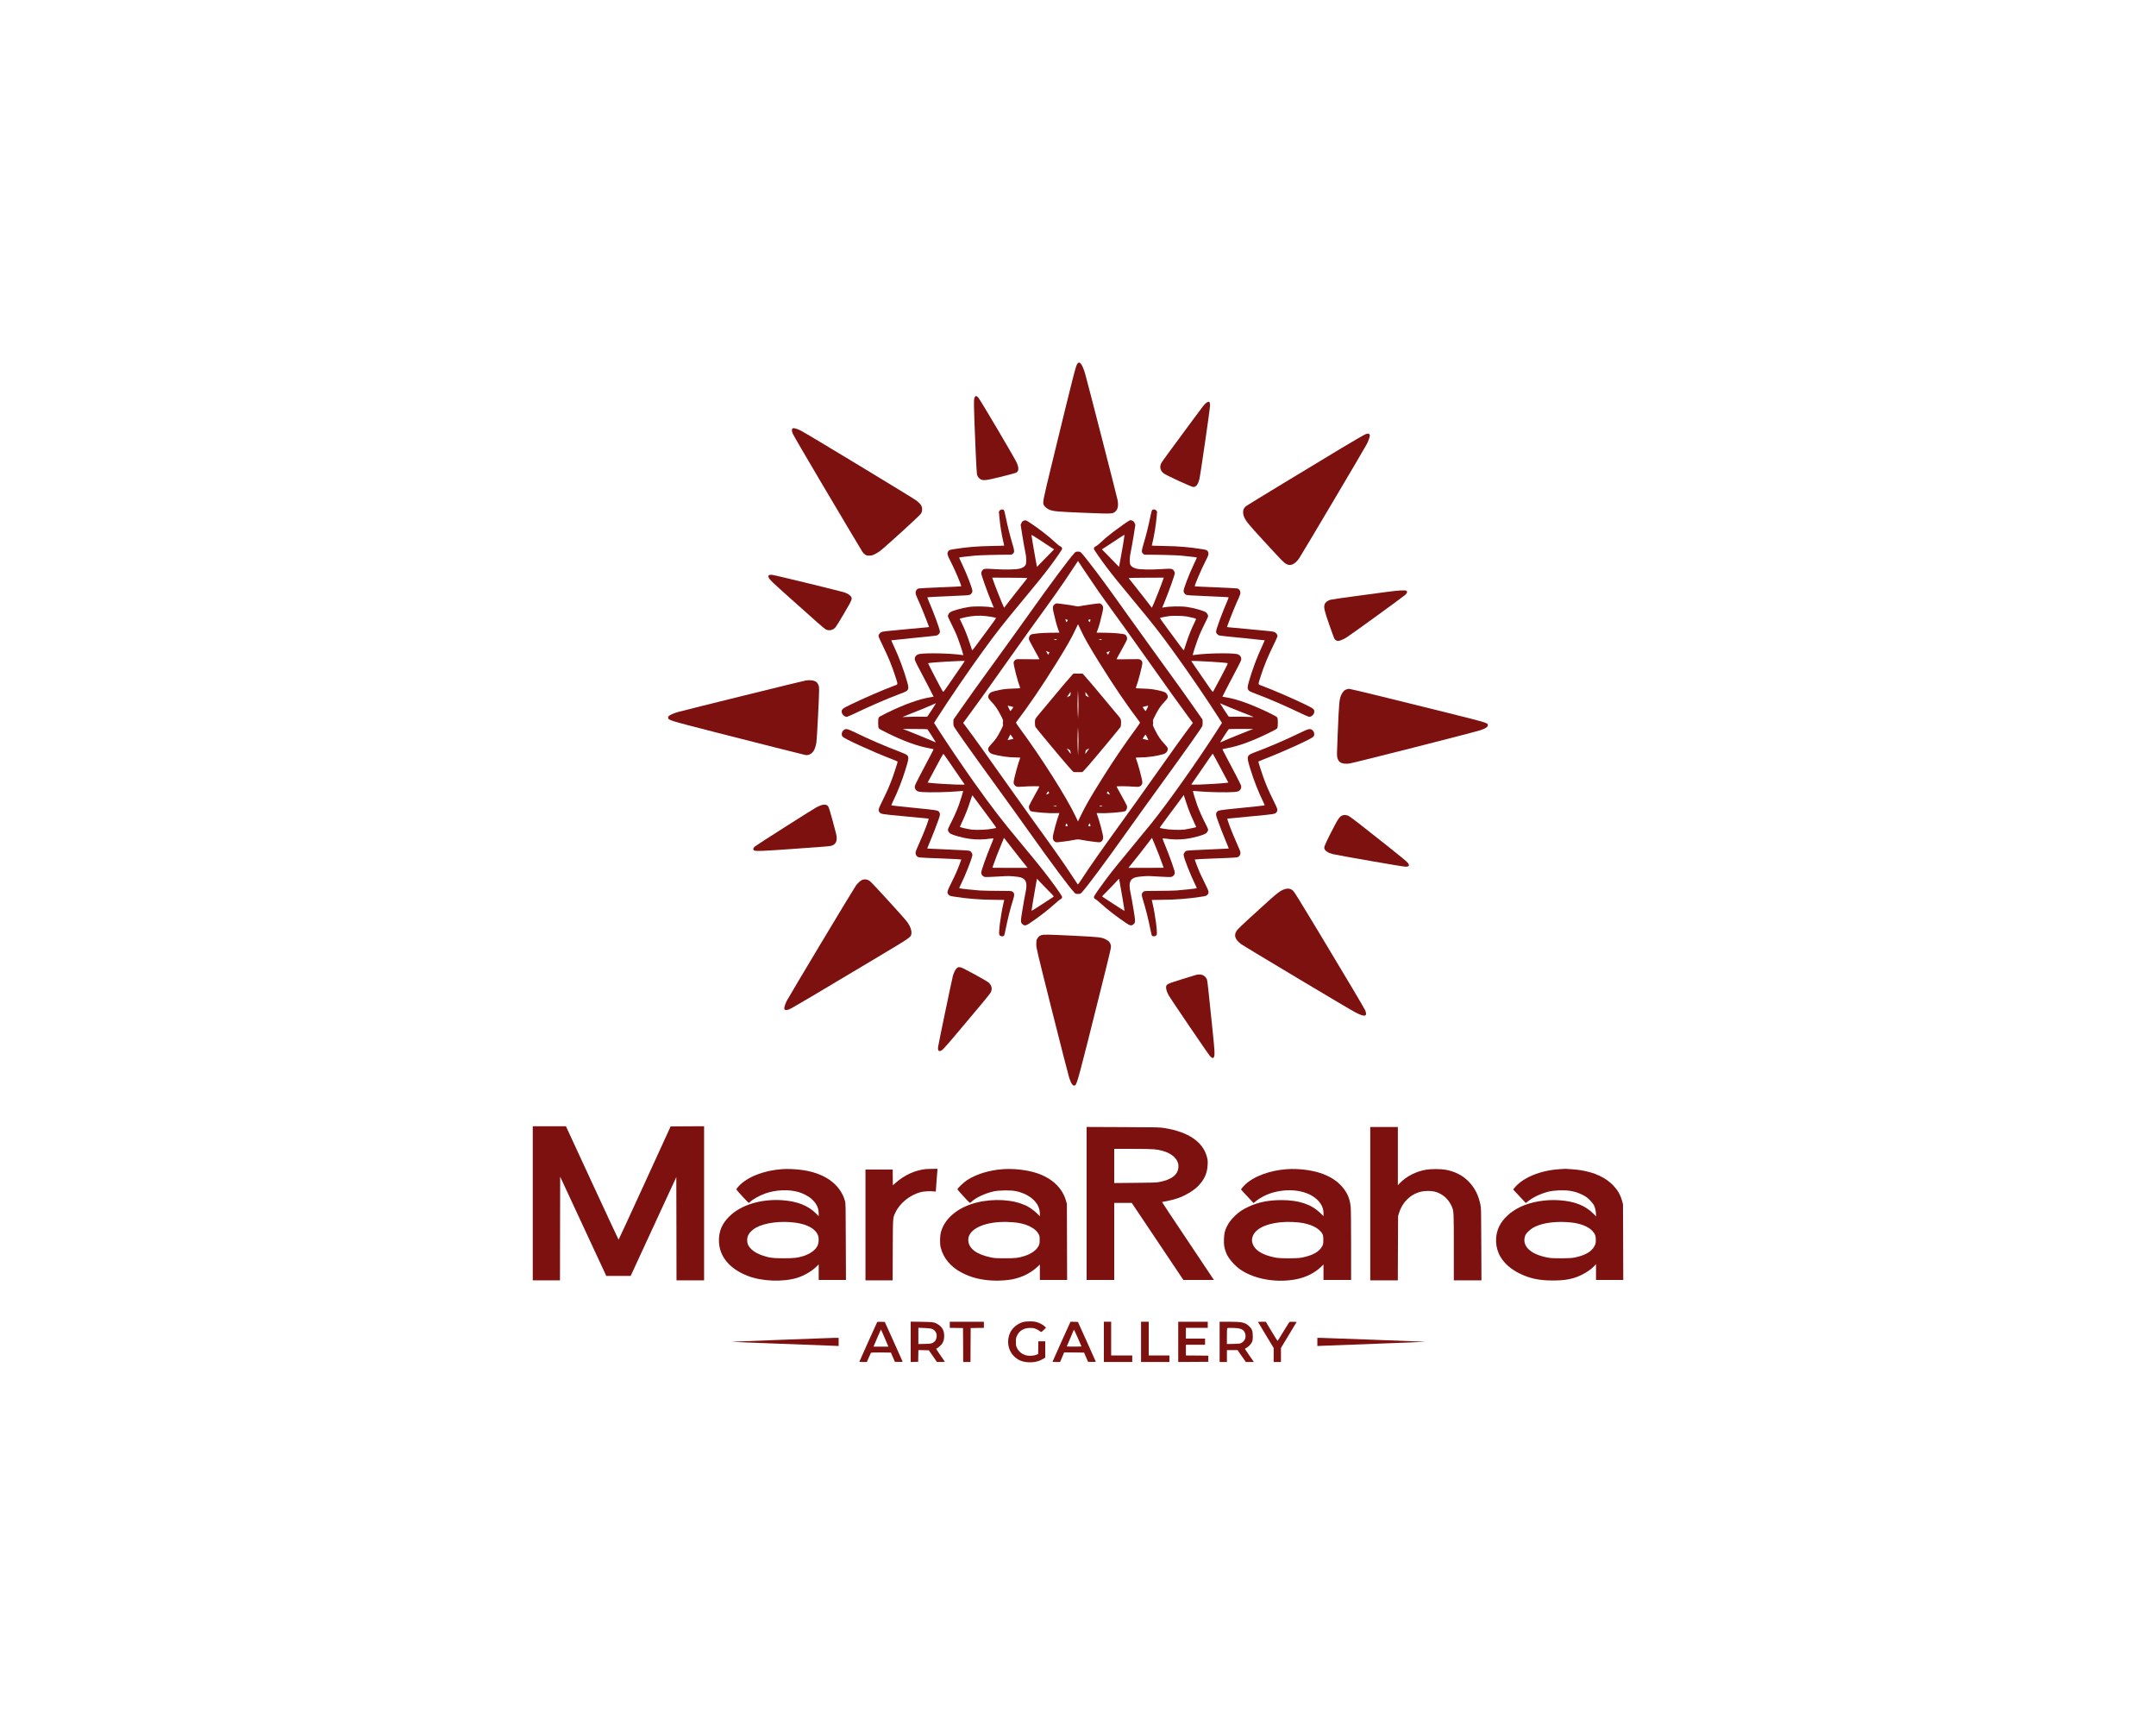 <?xml version="1.0" standalone="no"?>
<!DOCTYPE svg PUBLIC "-//W3C//DTD SVG 20010904//EN"
 "http://www.w3.org/TR/2001/REC-SVG-20010904/DTD/svg10.dtd">
<svg version="1.0" xmlns="http://www.w3.org/2000/svg"
 width="5625pt" height="4500pt" viewBox="0 0 5625 4500"
 preserveAspectRatio="xMidYMid meet">

<g transform="translate(0,4500) scale(0.1,-0.1)"
fill="#7d110f" stroke="none">
<path d="M28117 35522 c-48 -53 -64 -116 -679 -2642 -229 -944 -239 -992 -205
-1056 24 -46 92 -101 154 -124 108 -40 207 -49 889 -77 755 -30 754 -30 825
34 63 57 82 149 58 293 -11 68 -799 3135 -848 3300 -73 243 -138 335 -194 272z"/>
<path d="M25433 34643 c-33 -51 -32 -150 22 -1423 13 -311 29 -580 34 -598 17
-56 51 -102 95 -125 74 -39 145 -30 540 67 192 48 364 94 383 103 74 35 81
122 21 260 -50 115 -955 1648 -1004 1700 -47 50 -67 53 -91 16z"/>
<path d="M31474 34492 c-51 -37 -62 -51 -395 -502 -597 -807 -764 -1036 -783
-1074 -48 -97 -23 -199 66 -266 71 -53 721 -352 769 -354 72 -2 121 58 159
194 25 92 280 1849 280 1931 0 103 -26 122 -96 71z"/>
<path d="M20673 33819 c-20 -20 -15 -79 11 -134 23 -50 323 -566 701 -1205
497 -841 1091 -1839 1117 -1878 16 -23 48 -55 70 -70 35 -23 52 -27 108 -26
55 0 80 6 141 35 41 20 106 60 145 90 133 101 1018 907 1053 959 27 40 36 64
39 109 6 90 -34 156 -151 244 -98 74 -2864 1748 -3007 1820 -121 61 -203 81
-227 56z"/>
<path d="M35625 33672 c-27 -9 -313 -175 -635 -368 -752 -451 -2448 -1481
-2479 -1506 -14 -10 -36 -35 -50 -56 -38 -55 -37 -153 4 -242 48 -104 120
-191 505 -610 452 -493 523 -565 585 -601 111 -64 225 -16 339 145 54 75 1702
2857 1763 2976 43 84 83 195 83 230 0 23 -26 50 -48 50 -9 -1 -39 -8 -67 -18z"/>
<path d="M26084 31685 c-21 -21 -24 -32 -20 -68 3 -23 8 -76 11 -117 14 -179
64 -486 106 -652 10 -42 19 -78 19 -81 0 -2 -147 -7 -327 -10 -384 -6 -648
-29 -988 -83 -116 -19 -130 -25 -150 -64 -28 -54 -19 -91 55 -232 113 -216
302 -659 288 -673 -3 -3 -245 -15 -539 -26 -294 -12 -551 -25 -571 -30 -49
-13 -81 -58 -80 -113 0 -25 15 -73 37 -121 88 -191 199 -461 286 -697 l28 -76
-47 -6 c-26 -3 -297 -29 -602 -56 -481 -43 -561 -53 -597 -71 -42 -21 -73 -66
-73 -106 0 -11 54 -129 119 -262 133 -271 232 -512 314 -766 81 -253 84 -224
-25 -264 -293 -109 -797 -327 -1135 -491 -213 -104 -233 -120 -233 -186 0 -64
69 -134 133 -134 13 0 105 39 203 86 406 195 813 372 1164 505 186 70 205 80
226 120 20 40 18 72 -16 195 -83 299 -222 672 -354 948 -36 77 -65 141 -63
142 2 2 253 28 558 59 690 68 634 60 676 98 28 26 34 39 35 72 0 57 -156 484
-291 794 -23 52 -38 97 -35 100 3 3 247 15 542 28 466 19 541 24 570 39 37 20
62 59 62 98 0 64 -148 448 -271 705 -44 90 -78 165 -76 167 5 6 247 34 417 50
138 12 593 24 943 24 10 0 32 13 48 29 40 41 38 73 -17 254 -60 198 -133 491
-174 697 -18 91 -39 173 -48 183 -23 26 -78 22 -108 -8z"/>
<path d="M30058 31693 c-9 -10 -30 -92 -48 -183 -41 -206 -114 -499 -174 -697
-55 -181 -57 -213 -17 -254 16 -16 38 -29 48 -29 350 0 805 -12 943 -24 170
-16 412 -44 417 -50 2 -2 -32 -77 -76 -167 -123 -257 -271 -641 -271 -705 0
-39 25 -78 62 -98 29 -15 104 -20 570 -39 295 -13 539 -25 542 -28 3 -3 -12
-48 -35 -100 -135 -310 -291 -737 -291 -794 1 -33 7 -46 35 -72 42 -38 -14
-30 676 -98 305 -31 556 -57 558 -59 2 -1 -27 -65 -63 -142 -132 -276 -271
-649 -354 -948 -34 -123 -36 -155 -16 -195 21 -40 40 -50 226 -120 351 -133
758 -310 1164 -505 98 -47 190 -86 203 -86 64 0 133 70 133 134 0 66 -20 82
-233 186 -338 164 -842 382 -1135 491 -109 40 -106 11 -25 264 82 254 181 495
314 766 65 133 119 251 119 262 0 40 -31 85 -73 106 -36 18 -116 28 -597 71
-305 27 -576 53 -602 56 l-47 6 28 76 c87 236 198 506 286 697 22 48 37 96 37
121 1 55 -31 100 -80 113 -20 5 -277 18 -571 30 -294 11 -536 23 -539 26 -14
14 175 457 288 673 74 141 83 178 55 232 -20 39 -34 45 -150 64 -340 54 -604
77 -987 83 -181 3 -328 8 -328 10 0 3 9 39 19 81 42 166 92 473 106 652 3 41
8 94 11 117 4 36 1 47 -20 68 -30 30 -85 34 -108 8z"/>
<path d="M26702 31415 c-23 -10 -39 -28 -53 -60 l-20 -46 46 -292 c26 -161 59
-344 73 -407 33 -144 37 -296 9 -348 -24 -44 -79 -78 -157 -97 -99 -24 -367
-29 -644 -12 -271 18 -295 15 -333 -42 -13 -19 -23 -46 -23 -61 0 -50 157
-488 283 -793 l46 -109 -32 6 c-163 30 -461 36 -621 11 -178 -27 -416 -93
-482 -134 -31 -19 -64 -74 -64 -107 0 -10 40 -97 89 -193 49 -97 112 -232 140
-300 49 -119 151 -420 166 -490 l7 -33 -38 6 c-284 43 -906 57 -1102 26 -90
-15 -143 -85 -121 -162 9 -34 86 -184 341 -666 82 -156 148 -285 146 -286 -1
-2 -39 -9 -83 -15 -290 -45 -673 -183 -1131 -405 -181 -89 -212 -107 -221
-132 -18 -46 -15 -244 4 -273 10 -15 89 -60 227 -126 444 -217 785 -340 1090
-395 60 -11 111 -22 113 -24 2 -2 -27 -61 -65 -132 -237 -443 -416 -792 -422
-821 -12 -50 6 -99 45 -129 30 -22 50 -27 147 -36 160 -14 698 -4 896 17 90 9
165 15 168 13 7 -7 -62 -236 -108 -363 -58 -157 -136 -334 -218 -490 -38 -74
-70 -144 -70 -156 0 -26 22 -69 47 -92 53 -47 343 -129 542 -152 185 -22 328
-19 550 11 64 8 66 27 -19 -181 -123 -300 -250 -660 -250 -706 0 -43 20 -77
58 -101 34 -21 36 -21 286 -9 138 6 274 14 301 16 76 7 313 -13 375 -31 155
-45 189 -148 135 -402 -14 -64 -49 -254 -76 -422 -56 -339 -56 -356 2 -404 48
-41 86 -35 177 26 243 163 483 347 666 513 59 54 122 106 139 114 39 20 52 41
44 73 -4 14 -70 115 -148 224 -235 329 -431 576 -963 1214 -465 558 -726 897
-1184 1542 -292 412 -659 952 -916 1351 l-127 198 103 162 c282 442 803 1205
1157 1692 371 512 522 704 1046 1335 394 474 550 668 708 878 164 218 327 454
327 474 0 32 -17 55 -52 68 -18 7 -62 41 -98 75 -101 96 -231 206 -359 303
-187 143 -407 292 -438 297 -15 3 -43 -2 -61 -10z m671 -663 l128 -83 -223
-228 -223 -229 -8 42 c-4 22 -16 86 -27 141 -23 119 -110 631 -110 649 0 7 75
-37 168 -98 92 -61 225 -149 295 -194z m-575 -842 c-7 -10 -83 -105 -169 -212
-85 -106 -215 -272 -289 -368 -73 -96 -135 -177 -137 -179 -2 -2 -5 -2 -8 1
-17 17 -269 651 -300 756 l-7 23 461 -2 c438 -2 461 -3 449 -19z m-1080 -981
c87 -9 219 -32 264 -45 13 -4 -36 -76 -220 -323 -130 -175 -273 -367 -316
-427 -66 -90 -81 -105 -87 -88 -4 10 -30 91 -59 179 -57 178 -138 380 -211
527 -27 54 -49 100 -49 102 0 8 86 32 177 50 166 34 340 43 501 25z m-548
-1175 c0 -3 -56 -85 -124 -182 -68 -98 -194 -280 -279 -405 -151 -221 -156
-227 -170 -205 -50 81 -388 730 -383 736 20 20 956 75 956 56z m-851 -1260
c-56 -88 -109 -167 -118 -178 -15 -17 -28 -18 -181 -13 -91 3 -235 1 -320 -4
-84 -4 -155 -7 -157 -5 -2 1 81 35 185 76 260 101 501 200 602 247 47 22 86
39 88 38 2 -2 -43 -74 -99 -161z m-122 -518 c12 -12 222 -340 219 -343 -1 -2
-54 20 -117 49 -63 28 -256 108 -430 177 l-317 126 320 -2 c176 0 322 -4 325
-7z m576 -866 c84 -124 205 -299 268 -390 64 -91 119 -171 124 -179 7 -12 -25
-13 -220 -8 -213 7 -575 30 -691 45 l-51 7 201 377 c110 208 204 377 208 375
4 -1 76 -103 161 -227z m733 -1040 c70 -96 208 -282 306 -412 152 -203 189
-258 176 -258 -2 0 -48 -9 -103 -20 -130 -27 -414 -37 -540 -21 -134 18 -307
61 -301 74 2 7 33 75 69 152 86 187 145 339 203 522 27 84 52 149 55 145 4 -4
64 -86 135 -182z m854 -1141 c69 -90 198 -255 287 -366 l163 -203 -460 0
c-253 0 -460 1 -460 3 0 4 75 208 118 322 17 44 60 152 97 240 37 88 71 173
77 189 l11 29 21 -25 c12 -13 77 -98 146 -189z m1008 -1179 c115 -115 131
-136 117 -145 -10 -5 -142 -92 -294 -192 -152 -100 -277 -178 -279 -174 -3 8
79 497 120 717 l23 121 89 -96 c49 -53 150 -157 224 -231z"/>
<path d="M29456 31415 c-42 -22 -272 -184 -407 -287 -128 -97 -258 -207 -359
-303 -36 -34 -80 -68 -98 -75 -35 -13 -52 -36 -52 -68 0 -20 163 -256 327
-474 158 -210 314 -404 708 -878 524 -631 675 -823 1046 -1335 354 -487 875
-1250 1157 -1692 l103 -162 -127 -198 c-542 -841 -1265 -1862 -1717 -2426 -91
-114 -300 -368 -464 -564 -337 -405 -572 -696 -719 -893 -155 -207 -304 -422
-311 -449 -8 -31 5 -52 44 -72 17 -8 80 -60 139 -114 183 -166 423 -350 666
-513 91 -61 129 -67 177 -26 58 48 58 65 2 404 -27 168 -62 358 -76 422 -54
254 -20 357 135 402 62 18 299 38 375 31 27 -2 163 -10 301 -16 250 -12 252
-12 286 9 38 24 58 58 58 101 0 46 -127 406 -250 706 -85 208 -83 189 -19 181
222 -30 365 -33 550 -11 199 23 489 105 542 152 25 23 47 66 47 92 0 12 -32
82 -70 156 -82 156 -160 333 -218 490 -46 127 -115 356 -108 363 3 2 78 -4
168 -13 198 -21 736 -31 896 -17 97 9 117 14 147 36 39 30 57 79 45 129 -6 29
-185 378 -422 821 -38 71 -67 130 -65 132 2 2 53 13 113 24 305 55 646 178
1090 395 138 66 217 111 227 126 19 29 22 227 4 273 -9 25 -40 43 -221 132
-458 222 -841 360 -1131 405 -44 6 -82 13 -83 15 -2 1 64 130 146 286 255 482
332 632 341 665 22 78 -31 148 -121 163 -196 31 -818 17 -1102 -26 l-38 -6 7
33 c15 70 117 371 166 490 28 68 91 203 140 300 49 96 89 183 89 193 0 33 -33
88 -64 107 -66 41 -304 107 -482 134 -160 25 -458 19 -621 -11 l-32 -6 46 109
c126 305 283 743 283 793 0 15 -10 42 -23 61 -38 57 -62 60 -333 42 -277 -17
-545 -12 -644 12 -78 19 -133 53 -157 97 -28 52 -24 204 9 348 14 63 47 246
73 407 l46 292 -20 46 c-15 34 -29 49 -55 60 -44 19 -54 19 -90 0z m-160 -647
c-26 -150 -55 -318 -66 -373 -11 -55 -23 -119 -27 -141 l-8 -42 -223 229 -223
228 136 88 c75 48 207 135 293 193 86 58 158 102 160 98 2 -4 -17 -130 -42
-280z m1059 -860 c-31 -105 -283 -739 -300 -756 -3 -3 -6 -3 -8 -1 -2 2 -64
83 -137 179 -74 96 -204 262 -289 368 -86 107 -162 202 -169 212 -12 16 11 17
449 19 l461 2 -7 -23z m595 -988 c88 -15 232 -49 248 -59 11 -6 3 -30 -36
-107 -74 -149 -155 -350 -212 -529 -29 -88 -55 -169 -59 -179 -6 -17 -21 -2
-87 88 -43 60 -186 252 -316 427 -185 248 -233 319 -220 323 36 11 181 37 252
46 89 11 338 5 430 -10z m625 -1181 c239 -14 443 -32 456 -40 8 -5 -49 -121
-176 -360 -103 -195 -194 -364 -202 -377 -14 -22 -19 -16 -170 205 -85 125
-211 307 -279 405 -68 97 -124 179 -124 183 0 7 233 0 495 -16z m741 -1287
c137 -55 282 -112 322 -127 39 -16 71 -30 69 -31 -2 -2 -73 1 -157 5 -85 5
-229 7 -320 4 -153 -5 -166 -4 -181 13 -17 20 -219 332 -219 338 0 2 53 -20
118 -50 66 -29 231 -98 368 -152z m65 -593 c-174 -69 -367 -149 -430 -177 -63
-29 -116 -51 -117 -49 -4 4 213 339 225 346 5 3 151 6 324 6 l315 0 -317 -126z
m-535 -897 l201 -377 -51 -7 c-116 -15 -478 -38 -691 -45 -195 -5 -227 -4
-220 8 5 8 74 109 155 224 80 116 202 292 270 393 68 100 127 182 130 182 3 0
96 -170 206 -378z m-789 -1197 c28 -66 74 -169 102 -229 28 -60 51 -110 51
-112 0 -6 -223 -54 -305 -65 -126 -16 -410 -6 -540 21 -55 11 -101 20 -102 20
-15 0 27 60 205 298 114 152 254 341 312 419 l104 143 61 -188 c34 -103 85
-241 112 -307z m-905 -855 c33 -80 73 -181 90 -225 42 -111 118 -318 118 -322
0 -2 -207 -3 -461 -3 l-460 0 104 128 c113 138 307 386 432 551 l79 105 19
-45 c10 -24 46 -109 79 -189z m-862 -1364 c28 -164 49 -303 48 -307 -2 -4
-127 74 -279 174 -152 100 -285 187 -294 192 -16 10 -6 23 81 107 54 53 155
157 224 231 l125 135 22 -116 c12 -65 45 -252 73 -416z"/>
<path d="M28028 30568 c-137 -149 -611 -784 -1153 -1548 -197 -278 -578 -806
-845 -1175 -553 -761 -768 -1062 -995 -1389 l-159 -228 -2 -70 c-2 -39 2 -82
7 -96 20 -53 416 -612 1109 -1567 268 -368 642 -888 831 -1155 625 -879 1073
-1481 1207 -1622 34 -36 40 -38 97 -38 57 0 63 2 97 38 134 141 582 743 1207
1622 189 267 563 787 831 1155 693 955 1089 1514 1109 1567 5 14 9 57 7 96
l-2 70 -159 228 c-231 333 -449 637 -995 1389 -267 369 -625 866 -795 1105
-513 723 -774 1079 -1049 1428 -186 236 -181 232 -251 232 -55 0 -60 -2 -97
-42z m626 -987 c149 -211 296 -416 731 -1016 103 -143 400 -559 658 -925 506
-715 634 -894 904 -1262 l174 -237 -74 -98 c-186 -247 -523 -717 -1092 -1523
-181 -256 -463 -652 -629 -880 -609 -843 -882 -1232 -1101 -1569 -54 -84 -101
-148 -105 -144 -4 4 -69 103 -145 218 -231 353 -432 638 -1052 1495 -165 228
-447 624 -628 880 -569 806 -906 1276 -1092 1523 l-74 98 174 237 c270 368
398 547 904 1262 258 366 555 782 658 925 667 920 819 1135 1077 1526 l183
275 186 -280 c103 -155 257 -382 343 -505z"/>
<path d="M27509 29232 c-43 -38 -49 -80 -27 -182 44 -200 92 -381 124 -464 19
-48 34 -89 34 -90 0 0 -96 -1 -213 -2 -234 -1 -496 -25 -535 -51 -33 -20 -55
-78 -47 -120 3 -19 67 -142 141 -274 74 -131 134 -242 134 -246 0 -3 -134 -4
-299 0 -266 5 -301 4 -322 -11 -33 -22 -46 -42 -53 -75 -10 -47 104 -489 169
-658 6 -15 -13 -17 -182 -22 -193 -5 -297 -19 -473 -63 -108 -27 -137 -45
-164 -98 -28 -58 -17 -91 62 -173 104 -107 163 -193 247 -354 68 -134 74 -150
64 -173 -9 -19 -9 -35 -2 -60 10 -32 6 -44 -52 -159 -82 -164 -142 -254 -237
-353 -42 -44 -82 -93 -88 -108 -26 -70 21 -144 111 -170 166 -50 419 -86 605
-86 107 0 116 -1 109 -17 -51 -125 -166 -555 -169 -628 -1 -52 24 -92 71 -112
30 -12 57 -13 173 -4 75 6 203 11 284 11 137 0 148 -1 141 -17 -3 -10 -63
-119 -132 -241 -69 -123 -130 -239 -136 -257 -12 -41 11 -113 43 -133 46 -29
493 -65 669 -54 80 4 84 4 76 -14 -58 -144 -167 -547 -167 -624 -1 -50 27 -99
66 -115 29 -12 55 -11 217 11 101 13 220 32 264 41 100 20 120 20 220 0 44 -9
163 -28 264 -41 162 -22 188 -23 217 -11 39 16 67 65 66 115 0 77 -109 480
-167 624 -8 18 -4 18 76 14 176 -11 623 25 669 54 32 20 55 92 43 133 -6 18
-67 134 -136 257 -69 122 -129 231 -132 241 -7 16 4 17 141 17 81 0 209 -5
284 -11 116 -9 143 -8 173 4 47 20 72 60 71 112 -3 73 -118 503 -169 628 -7
16 2 17 109 17 186 0 439 36 605 86 90 26 137 100 111 170 -6 15 -46 64 -88
108 -95 99 -156 190 -237 353 -57 114 -62 128 -52 158 6 22 6 42 -1 61 -9 26
-2 45 65 175 81 159 141 245 245 352 79 82 90 115 62 173 -27 53 -56 71 -164
98 -176 44 -280 58 -473 63 -169 5 -188 7 -182 22 64 167 179 611 169 657 -7
34 -20 54 -53 76 -21 15 -56 16 -322 11 -165 -4 -299 -3 -299 0 0 4 60 115
134 246 74 132 138 255 141 274 8 42 -14 100 -47 120 -39 26 -301 50 -535 51
-117 1 -213 2 -213 2 0 1 15 42 34 90 32 83 80 264 124 464 12 55 16 97 11
120 -10 45 -59 90 -100 90 -44 0 -446 -58 -504 -73 -40 -10 -60 -10 -100 0
-59 15 -460 73 -504 73 -19 0 -42 -10 -62 -28z m351 -410 c-1 -12 -38 -57 -43
-52 -3 3 -8 22 -12 42 l-7 38 31 -11 c17 -6 31 -14 31 -17z m585 -16 c-4 -20
-11 -36 -15 -36 -9 0 -43 50 -38 55 6 7 53 23 56 20 2 -2 0 -19 -3 -39z m-260
-216 c104 -225 223 -435 505 -890 371 -597 716 -1104 1052 -1546 5 -7 -30 -62
-95 -150 -294 -396 -600 -848 -889 -1309 -320 -512 -429 -701 -558 -967 l-76
-157 -53 114 c-229 492 -906 1561 -1468 2319 -65 88 -100 143 -95 150 336 442
681 949 1052 1546 282 454 408 677 511 902 29 64 54 116 55 115 1 -1 27 -58
59 -127z m-615 -269 c0 -17 -17 -21 -51 -14 l-34 7 30 7 c45 10 55 10 55 0z
m1175 -2 c14 0 11 -3 -10 -10 -34 -10 -55 -5 -55 12 0 7 9 9 23 5 12 -3 31 -6
42 -7z m-1380 -329 c20 0 19 -9 -3 -43 l-19 -27 -27 51 -28 51 30 -16 c17 -9
38 -16 47 -16z m1569 -20 l-27 -50 -19 27 c-22 35 -23 43 0 43 9 1 28 7 42 15
14 8 26 14 28 15 2 0 -9 -23 -24 -50z m-2562 -1396 c35 -9 64 -18 66 -19 5 -4
-71 -105 -78 -105 -4 0 -54 97 -68 132 -5 11 8 10 80 -8z m3586 8 c-14 -35
-64 -132 -68 -132 -8 0 -83 101 -78 105 5 5 111 32 131 34 10 0 17 -3 15 -7z
m-3518 -852 c0 -3 -26 -11 -57 -17 -32 -7 -68 -15 -80 -18 -19 -6 -18 0 19 70
l40 77 39 -54 c21 -29 39 -55 39 -58z m3489 34 c36 -69 38 -75 18 -70 -12 4
-47 12 -77 18 -30 7 -57 13 -59 14 -3 2 71 114 76 114 1 0 20 -34 42 -76z
m-2565 -1431 c13 -27 13 -28 -27 -45 -22 -10 -41 -17 -43 -16 -3 4 47 88 52
88 2 0 10 -12 18 -27z m1575 -25 c13 -21 21 -38 18 -38 -3 0 -23 8 -45 18 -39
18 -40 18 -25 46 16 31 19 29 52 -26z m-1380 -347 c-5 -1 -27 1 -47 5 l-37 8
40 5 c36 6 70 -9 44 -18z m1196 8 c-33 -13 -75 -11 -69 4 3 8 18 11 47 8 33
-3 38 -5 22 -12z m-911 -480 c20 -35 21 -34 -16 -43 -30 -7 -31 -5 -22 43 8
39 15 39 38 0z m596 22 c0 -5 3 -23 6 -40 7 -31 6 -32 -22 -25 -39 9 -38 8
-18 43 18 30 34 40 34 22z"/>
<path d="M27972 27392 c-75 -81 -330 -381 -537 -632 -120 -146 -255 -308 -301
-361 -131 -152 -133 -156 -133 -254 1 -59 6 -92 17 -113 21 -35 666 -811 849
-1019 74 -84 138 -153 143 -154 6 0 57 -1 115 -1 58 0 109 1 115 1 5 1 69 70
143 154 183 208 828 984 849 1019 11 21 16 54 17 113 0 98 -2 102 -133 254
-46 53 -181 215 -301 361 -207 251 -462 551 -537 632 l-34 36 -119 0 -119 0
-34 -36z m162 -952 l-8 -185 -9 165 c-5 93 -6 255 -1 370 l8 205 9 -185 c5
-103 6 -267 1 -370z m-204 458 c-4 -46 -8 -52 -33 -59 -16 -4 -35 -13 -43 -20
-8 -6 -14 -8 -14 -5 0 12 87 136 94 136 1 0 -1 -23 -4 -52z m440 -18 c42 -62
50 -81 26 -61 -8 7 -27 16 -43 20 -25 7 -29 13 -33 58 -3 28 -2 49 2 47 5 -3
26 -32 48 -64z m-236 -1380 l-8 -205 -9 185 c-5 103 -6 267 -1 370 l8 185 9
-165 c5 -93 6 -255 1 -370z m-203 -118 c3 -26 5 -48 4 -50 -1 -1 -25 31 -53
71 l-51 74 47 -24 c44 -22 47 -27 53 -71z m438 23 c-28 -42 -53 -74 -54 -73
-1 2 1 24 4 50 6 44 9 50 51 72 25 13 46 24 48 25 2 0 -20 -33 -49 -74z"/>
<path d="M20074 30001 c-29 -13 -34 -31 -19 -68 22 -52 80 -108 515 -498 785
-703 932 -832 974 -854 88 -44 190 -21 257 58 19 21 119 185 223 363 225 384
228 391 153 462 -31 31 -70 53 -126 75 -83 32 -1816 454 -1906 465 -27 3 -59
1 -71 -3z"/>
<path d="M36185 29559 c-159 -21 -542 -73 -850 -114 -308 -41 -588 -82 -622
-91 -74 -19 -136 -68 -154 -121 -26 -80 -9 -155 120 -527 67 -191 129 -359
138 -373 18 -28 62 -53 93 -53 41 0 143 41 218 89 126 78 1504 1079 1545 1121
41 44 49 83 18 100 -37 19 -215 8 -506 -31z"/>
<path d="M21025 27249 c-69 -10 -3169 -776 -3324 -820 -114 -33 -196 -67 -242
-100 -24 -17 -30 -27 -27 -53 6 -63 10 -65 1238 -380 970 -248 2303 -585 2345
-592 85 -13 169 33 220 120 26 46 51 125 65 212 13 75 70 1167 70 1335 0 117
-2 129 -27 179 -22 43 -38 59 -73 77 -53 27 -156 36 -245 22z"/>
<path d="M35126 27015 c-53 -19 -92 -59 -126 -130 -58 -120 -64 -176 -101
-1070 -21 -497 -21 -534 -6 -586 29 -97 73 -134 176 -149 31 -5 92 -4 136 2
101 12 3299 825 3432 873 124 44 177 80 181 122 6 63 10 62 -1013 318 -1458
364 -2569 635 -2605 635 -19 -1 -52 -7 -74 -15z"/>
<path d="M22016 25958 c-56 -42 -72 -125 -34 -173 45 -58 741 -376 1291 -590
81 -32 147 -60 147 -63 0 -16 -89 -294 -130 -407 -81 -221 -137 -351 -257
-594 -122 -248 -125 -260 -88 -318 33 -50 49 -52 674 -110 328 -30 601 -56
608 -58 18 -6 -121 -370 -254 -664 -41 -92 -78 -181 -83 -199 -11 -45 5 -96
39 -125 35 -29 32 -29 694 -54 251 -9 457 -21 457 -25 0 -12 -73 -202 -120
-313 -23 -55 -87 -189 -141 -298 -112 -224 -119 -254 -71 -307 25 -28 37 -33
144 -50 332 -54 687 -82 1041 -83 147 -1 267 -2 267 -4 0 -1 -9 -42 -21 -90
-70 -300 -131 -766 -107 -818 21 -46 106 -56 127 -16 5 9 19 66 31 126 54 276
133 590 199 796 45 139 41 181 -19 222 -22 15 -61 17 -365 17 -187 0 -405 5
-485 10 -151 11 -492 47 -522 56 -16 5 -13 15 22 84 124 247 310 720 310 789
0 38 -36 90 -73 105 -22 9 -195 20 -567 35 -294 12 -536 23 -538 25 -2 2 28
77 66 167 81 191 184 459 236 609 36 107 37 132 9 177 -29 45 -61 50 -658 109
-319 31 -583 60 -588 64 -4 3 16 53 44 111 115 233 234 537 318 807 94 304 98
343 43 394 -16 16 -92 51 -190 88 -359 135 -760 308 -1156 499 -207 100 -246
109 -300 69z"/>
<path d="M33930 25888 c-374 -182 -788 -361 -1152 -498 -269 -102 -266 -94
-147 -482 84 -270 203 -574 318 -807 28 -58 48 -108 44 -111 -5 -4 -269 -33
-588 -64 -597 -59 -629 -64 -658 -109 -28 -45 -27 -70 9 -177 52 -150 155
-418 236 -609 38 -90 68 -165 66 -167 -2 -2 -244 -13 -538 -25 -372 -15 -545
-26 -567 -35 -37 -15 -73 -67 -73 -105 0 -69 186 -542 310 -789 35 -69 38 -79
22 -84 -30 -9 -371 -45 -522 -56 -80 -5 -298 -10 -485 -10 -304 0 -343 -2
-365 -17 -60 -41 -64 -83 -19 -222 66 -206 145 -520 199 -796 12 -60 26 -117
31 -126 21 -40 106 -30 127 16 24 52 -37 518 -107 818 -12 48 -21 89 -21 90 0
2 120 3 268 4 353 1 708 29 1040 83 107 17 119 22 145 50 47 53 40 83 -72 307
-54 109 -118 243 -141 298 -47 111 -120 301 -120 313 0 4 206 16 458 25 661
25 658 25 693 54 34 29 50 80 39 125 -5 18 -42 107 -83 199 -133 294 -272 658
-254 664 7 2 280 28 608 58 625 58 641 60 674 110 37 58 34 70 -88 318 -120
243 -176 373 -257 594 -41 113 -130 391 -130 407 0 3 66 31 148 63 549 214
1245 532 1290 590 39 49 21 133 -36 174 -55 39 -96 29 -302 -71z"/>
<path d="M21412 23990 c-30 -10 -82 -35 -117 -54 -134 -74 -1572 -990 -1608
-1024 -44 -43 -47 -79 -7 -99 44 -22 223 -15 1016 42 887 63 970 70 1008 85
87 33 126 94 126 198 0 56 -19 135 -104 442 -96 346 -106 376 -135 402 -38 34
-99 37 -179 8z"/>
<path d="M35011 23723 c-59 -29 -96 -79 -184 -246 -183 -347 -277 -547 -277
-587 0 -73 75 -130 222 -170 115 -31 1833 -330 1897 -330 69 0 97 16 88 52
-16 61 -24 69 -1292 1067 -126 99 -252 192 -279 206 -59 29 -125 32 -175 8z"/>
<path d="M22485 22041 c-48 -25 -104 -77 -156 -146 -58 -78 -1756 -2908 -1806
-3010 -52 -108 -73 -195 -54 -219 18 -21 60 -20 118 2 65 25 714 408 2345
1384 806 482 830 498 844 575 17 89 -22 203 -108 322 -83 113 -923 1033 -978
1070 -66 45 -144 53 -205 22z"/>
<path d="M33525 21806 c-131 -42 -185 -84 -675 -531 -488 -444 -564 -517 -595
-570 -66 -112 -27 -218 120 -330 81 -61 2799 -1686 2980 -1781 142 -74 226
-101 261 -85 34 15 32 70 -4 146 -37 77 -472 810 -1232 2072 -433 719 -612
1008 -641 1035 -61 56 -131 70 -214 44z"/>
<path d="M27171 20605 c-52 -16 -85 -46 -114 -100 -18 -33 -21 -57 -20 -140 0
-97 11 -144 412 -1740 227 -902 428 -1688 448 -1747 53 -160 102 -221 152
-191 50 29 102 222 652 2427 289 1157 292 1170 281 1224 -15 71 -47 111 -119
149 -121 64 -146 67 -858 103 -677 33 -770 35 -834 15z"/>
<path d="M24963 19743 c-39 -37 -78 -113 -103 -205 -26 -96 -376 -1776 -385
-1848 -12 -97 17 -130 83 -96 55 28 113 96 1080 1250 106 126 202 249 213 273
44 91 21 184 -62 254 -24 21 -190 117 -369 215 -271 147 -333 178 -375 182
-45 4 -54 1 -82 -25z"/>
<path d="M31210 19569 c-19 -4 -192 -57 -383 -117 -371 -117 -391 -126 -403
-190 -9 -45 18 -140 61 -217 60 -108 1033 -1539 1083 -1593 59 -65 90 -68 109
-12 20 59 15 135 -47 740 -101 990 -128 1234 -140 1265 -42 109 -148 157 -280
124z"/>
<path d="M13900 13610 l0 -2010 355 0 355 0 2 1352 3 1352 601 -1295 602
-1294 318 0 318 0 595 1289 596 1289 3 -1347 2 -1346 360 0 360 0 0 2010 0
2010 -436 -2 -437 -3 -676 -1477 c-372 -813 -679 -1478 -682 -1478 -3 0 -313
666 -690 1480 l-684 1480 -432 0 -433 0 0 -2010z"/>
<path d="M28350 13606 l0 -1996 360 0 360 0 0 1005 0 1005 229 0 228 0 674
-1005 673 -1005 398 0 399 0 -675 1010 c-372 555 -676 1013 -676 1018 0 6 26
13 58 17 76 9 300 67 385 99 173 65 371 184 475 285 178 174 258 345 269 571
5 97 2 129 -16 200 -100 399 -482 661 -1108 762 -134 21 -164 22 -1085 25
l-948 4 0 -1995z m1762 1413 c304 -33 520 -143 600 -307 28 -57 33 -77 33
-142 0 -208 -173 -346 -509 -407 -74 -13 -189 -17 -628 -20 l-538 -5 0 446 0
446 470 0 c275 0 512 -5 572 -11z"/>
<path d="M35750 13600 l0 -2000 360 0 359 0 3 838 4 837 22 75 c87 286 293
490 567 561 101 26 261 28 360 5 202 -48 368 -193 454 -394 50 -119 51 -141
51 -1063 l0 -859 360 0 361 0 -4 943 c-3 909 -4 945 -24 1037 -26 120 -64 233
-104 313 -164 324 -443 529 -805 592 -130 23 -373 23 -509 1 -258 -43 -519
-177 -683 -350 l-52 -55 0 760 0 759 -360 0 -360 0 0 -2000z"/>
<path d="M20400 14500 c-471 -33 -904 -203 -1126 -443 -35 -38 -64 -76 -64
-83 0 -16 310 -352 326 -353 6 -1 21 10 34 24 57 61 248 168 390 219 275 99
630 114 885 36 106 -33 243 -104 309 -160 145 -125 205 -242 206 -401 l0 -67
-72 73 c-209 208 -491 318 -885 345 -549 36 -1068 -122 -1372 -420 -192 -187
-277 -386 -274 -640 4 -402 275 -731 753 -915 371 -144 924 -164 1294 -48 175
55 370 168 489 283 l67 66 0 -203 0 -203 355 0 356 0 -4 998 c-3 972 -3 999
-23 1067 -31 106 -62 172 -120 261 -196 299 -561 491 -1044 548 -169 20 -341
26 -480 16z m353 -1396 c322 -44 535 -167 592 -342 25 -77 17 -192 -19 -265
-52 -107 -186 -205 -358 -261 -152 -49 -253 -61 -523 -61 -283 0 -391 15 -572
80 -175 62 -306 163 -356 272 -33 73 -31 180 6 255 33 67 112 143 200 192 234
130 650 182 1030 130z"/>
<path d="M24160 14503 c-288 -31 -553 -151 -790 -357 l-75 -66 -3 205 -2 205
-355 0 -355 0 0 -1445 0 -1445 355 0 354 0 3 793 c4 872 1 832 68 974 115 247
378 460 660 534 86 22 232 30 345 19 l50 -5 16 225 c9 124 20 258 23 298 l6
72 -133 -2 c-72 0 -148 -3 -167 -5z"/>
<path d="M26170 14500 c-359 -25 -698 -129 -945 -290 -86 -57 -245 -209 -245
-235 0 -15 302 -345 323 -354 5 -2 25 12 45 31 114 108 359 221 585 270 139
30 448 33 577 4 184 -40 337 -116 451 -223 114 -109 169 -228 169 -370 l0 -62
-74 74 c-70 70 -191 157 -281 203 -23 11 -87 36 -143 56 -368 128 -898 120
-1303 -20 -409 -140 -696 -409 -780 -729 -28 -105 -31 -299 -6 -399 69 -276
260 -505 547 -655 248 -130 503 -194 830 -208 155 -6 363 8 490 33 252 50 478
162 651 322 l69 64 0 -201 0 -201 355 0 356 0 -3 993 -3 992 -23 80 c-94 333
-362 588 -756 720 -249 84 -599 125 -886 105z m255 -1385 c324 -21 584 -141
673 -310 24 -45 27 -61 27 -150 -1 -88 -4 -107 -28 -157 -53 -108 -187 -205
-362 -262 -163 -52 -238 -61 -520 -61 -242 1 -268 3 -380 27 -361 78 -556 226
-572 432 -20 258 313 456 817 486 122 7 162 7 345 -5z"/>
<path d="M33580 14500 c-455 -31 -882 -191 -1106 -414 -33 -34 -69 -73 -78
-89 l-18 -27 65 -73 c36 -39 110 -119 165 -177 l98 -104 50 41 c127 106 318
200 497 244 433 109 874 31 1111 -196 113 -108 166 -222 166 -359 l0 -71 -88
85 c-235 226 -556 332 -1002 333 -348 0 -615 -54 -878 -179 -145 -68 -233
-127 -337 -226 -101 -96 -172 -189 -219 -289 -53 -112 -68 -178 -73 -330 -5
-145 6 -218 57 -351 54 -145 229 -346 393 -452 375 -245 945 -337 1449 -235
240 48 474 166 630 317 l68 65 0 -201 0 -202 360 0 360 0 0 893 c0 502 -4 941
-10 1003 -18 205 -76 352 -196 502 -145 181 -342 309 -609 395 -243 78 -576
116 -855 97z m310 -1391 c301 -33 529 -145 612 -300 20 -38 23 -58 23 -154 0
-101 -2 -114 -28 -163 -77 -147 -245 -241 -532 -299 -129 -26 -559 -26 -690 0
-363 72 -563 206 -606 407 -22 105 31 228 134 311 214 172 630 248 1087 198z"/>
<path d="M40680 14499 c-503 -33 -960 -225 -1172 -492 l-30 -37 143 -153 c78
-83 152 -163 165 -176 l23 -24 43 34 c139 113 321 201 533 259 147 39 412 51
575 25 133 -22 214 -48 332 -107 83 -42 117 -66 184 -132 48 -48 92 -103 109
-135 31 -63 55 -164 55 -240 l0 -53 -67 69 c-209 213 -493 326 -890 352 -363
25 -746 -42 -1026 -178 -248 -121 -440 -297 -539 -496 -125 -250 -114 -561 30
-802 103 -174 270 -321 487 -429 277 -137 524 -190 895 -188 327 1 527 42 746
152 123 62 232 138 307 214 l57 59 0 -206 0 -205 355 0 356 0 -3 988 -4 987
-23 85 c-45 162 -112 279 -230 404 -198 208 -487 342 -858 400 -97 15 -361 37
-413 34 -14 0 -77 -4 -140 -9z m311 -1390 c246 -25 446 -105 553 -219 71 -76
90 -126 91 -235 0 -82 -3 -96 -33 -157 -73 -148 -245 -248 -528 -305 -113 -23
-545 -26 -664 -5 -248 44 -425 119 -535 228 -94 93 -126 212 -89 330 15 49 30
71 88 129 77 77 159 125 286 168 220 75 518 99 831 66z"/>
<path d="M26725 10520 c-151 -30 -301 -143 -365 -274 -100 -203 -69 -449 76
-606 108 -116 226 -169 395 -177 153 -8 282 23 396 95 l43 27 0 213 0 212 -90
0 -90 0 -2 -166 -3 -166 -50 -20 c-79 -32 -205 -35 -285 -8 -101 34 -174 97
-218 190 -24 48 -27 67 -27 155 0 89 3 107 29 162 57 123 168 194 317 201 122
6 192 -18 306 -103 9 -7 29 6 73 50 l60 59 -22 24 c-43 45 -134 97 -212 119
-61 18 -101 23 -185 22 -58 -1 -124 -5 -146 -9z"/>
<path d="M22882 10503 c-16 -30 -462 -1023 -462 -1028 0 -3 44 -5 99 -5 l98 0
48 113 c27 61 53 118 58 125 8 9 68 12 265 10 l256 -3 52 -120 51 -120 102 -3
c95 -2 102 -1 97 15 -3 10 -109 245 -234 523 l-228 505 -97 3 c-84 2 -97 0
-105 -15z m201 -410 l95 -223 -194 0 -194 0 13 33 c72 169 180 417 182 415 1
-2 45 -103 98 -225z"/>
<path d="M23760 9996 l0 -527 98 3 97 3 3 153 3 153 136 -3 136 -3 106 -152
106 -152 103 -1 c56 0 102 3 102 6 0 3 -52 81 -117 172 -64 91 -111 168 -106
169 35 12 123 86 150 127 42 62 56 114 57 206 0 131 -49 228 -148 292 -104 67
-127 71 -443 76 l-283 4 0 -526z m535 344 c98 -29 152 -109 142 -212 -7 -77
-40 -128 -104 -159 -43 -22 -64 -24 -210 -27 l-163 -4 0 212 0 213 148 -6 c81
-3 165 -11 187 -17z"/>
<path d="M24780 10440 l0 -80 173 -2 172 -3 3 -442 2 -443 95 0 95 0 2 443 3
442 173 3 172 2 0 80 0 80 -445 0 -445 0 0 -80z"/>
<path d="M27917 10493 c-22 -43 -457 -1012 -457 -1018 0 -3 45 -5 99 -5 l99 0
53 125 52 125 260 -2 260 -3 52 -120 52 -120 102 -3 c55 -1 101 1 101 5 -1 4
-106 240 -234 523 l-233 515 -96 3 -96 3 -14 -28z m201 -621 c-55 -1 -141 -1
-193 0 l-93 3 87 205 c48 113 91 214 95 225 5 15 30 -33 105 -205 l97 -225
-98 -3z"/>
<path d="M28800 9995 l0 -525 370 0 370 0 0 85 0 85 -275 0 -275 0 0 440 0
440 -95 0 -95 0 0 -525z"/>
<path d="M29770 9995 l0 -525 370 0 370 0 0 85 0 85 -270 0 -270 0 0 440 0
440 -100 0 -100 0 0 -525z"/>
<path d="M30740 9995 l0 -525 393 2 392 3 0 80 0 80 -292 3 -293 2 0 140 0
140 250 0 250 0 0 80 0 80 -250 0 -250 0 0 140 0 140 285 0 285 0 0 80 0 80
-385 0 -385 0 0 -525z"/>
<path d="M31820 9995 l0 -525 95 0 95 0 0 155 0 155 139 0 138 0 108 -155 109
-155 104 0 104 0 -18 28 c-9 15 -60 87 -112 161 -52 74 -96 140 -99 147 -3 7
12 21 37 34 55 28 111 86 141 146 21 43 24 63 24 159 0 134 -21 189 -96 260
-103 96 -187 115 -521 115 l-248 0 0 -525z m473 355 c124 -18 178 -63 199
-162 19 -95 -19 -175 -106 -221 -37 -19 -59 -22 -208 -25 l-168 -4 0 204 c0
113 3 208 7 211 10 10 199 8 276 -3z"/>
<path d="M32820 10516 c0 -2 92 -156 205 -342 l205 -339 0 -182 0 -183 95 0
95 0 0 183 0 183 205 339 205 340 -87 3 c-47 2 -91 1 -97 -1 -6 -3 -78 -115
-160 -251 -82 -135 -152 -246 -155 -246 -3 0 -74 113 -156 250 l-150 250 -102
0 c-57 0 -103 -2 -103 -4z"/>
<path d="M20385 10049 c-676 -26 -1257 -49 -1290 -51 -33 -2 518 -25 1225 -51
707 -27 1347 -51 1423 -54 l137 -6 0 106 0 107 -132 -1 c-73 -1 -686 -23
-1363 -50z"/>
<path d="M34370 9993 l0 -106 138 6 c75 3 715 27 1422 54 707 26 1272 49 1255
51 -56 4 -2673 102 -2744 102 l-71 0 0 -107z"/>
</g>
</svg>
